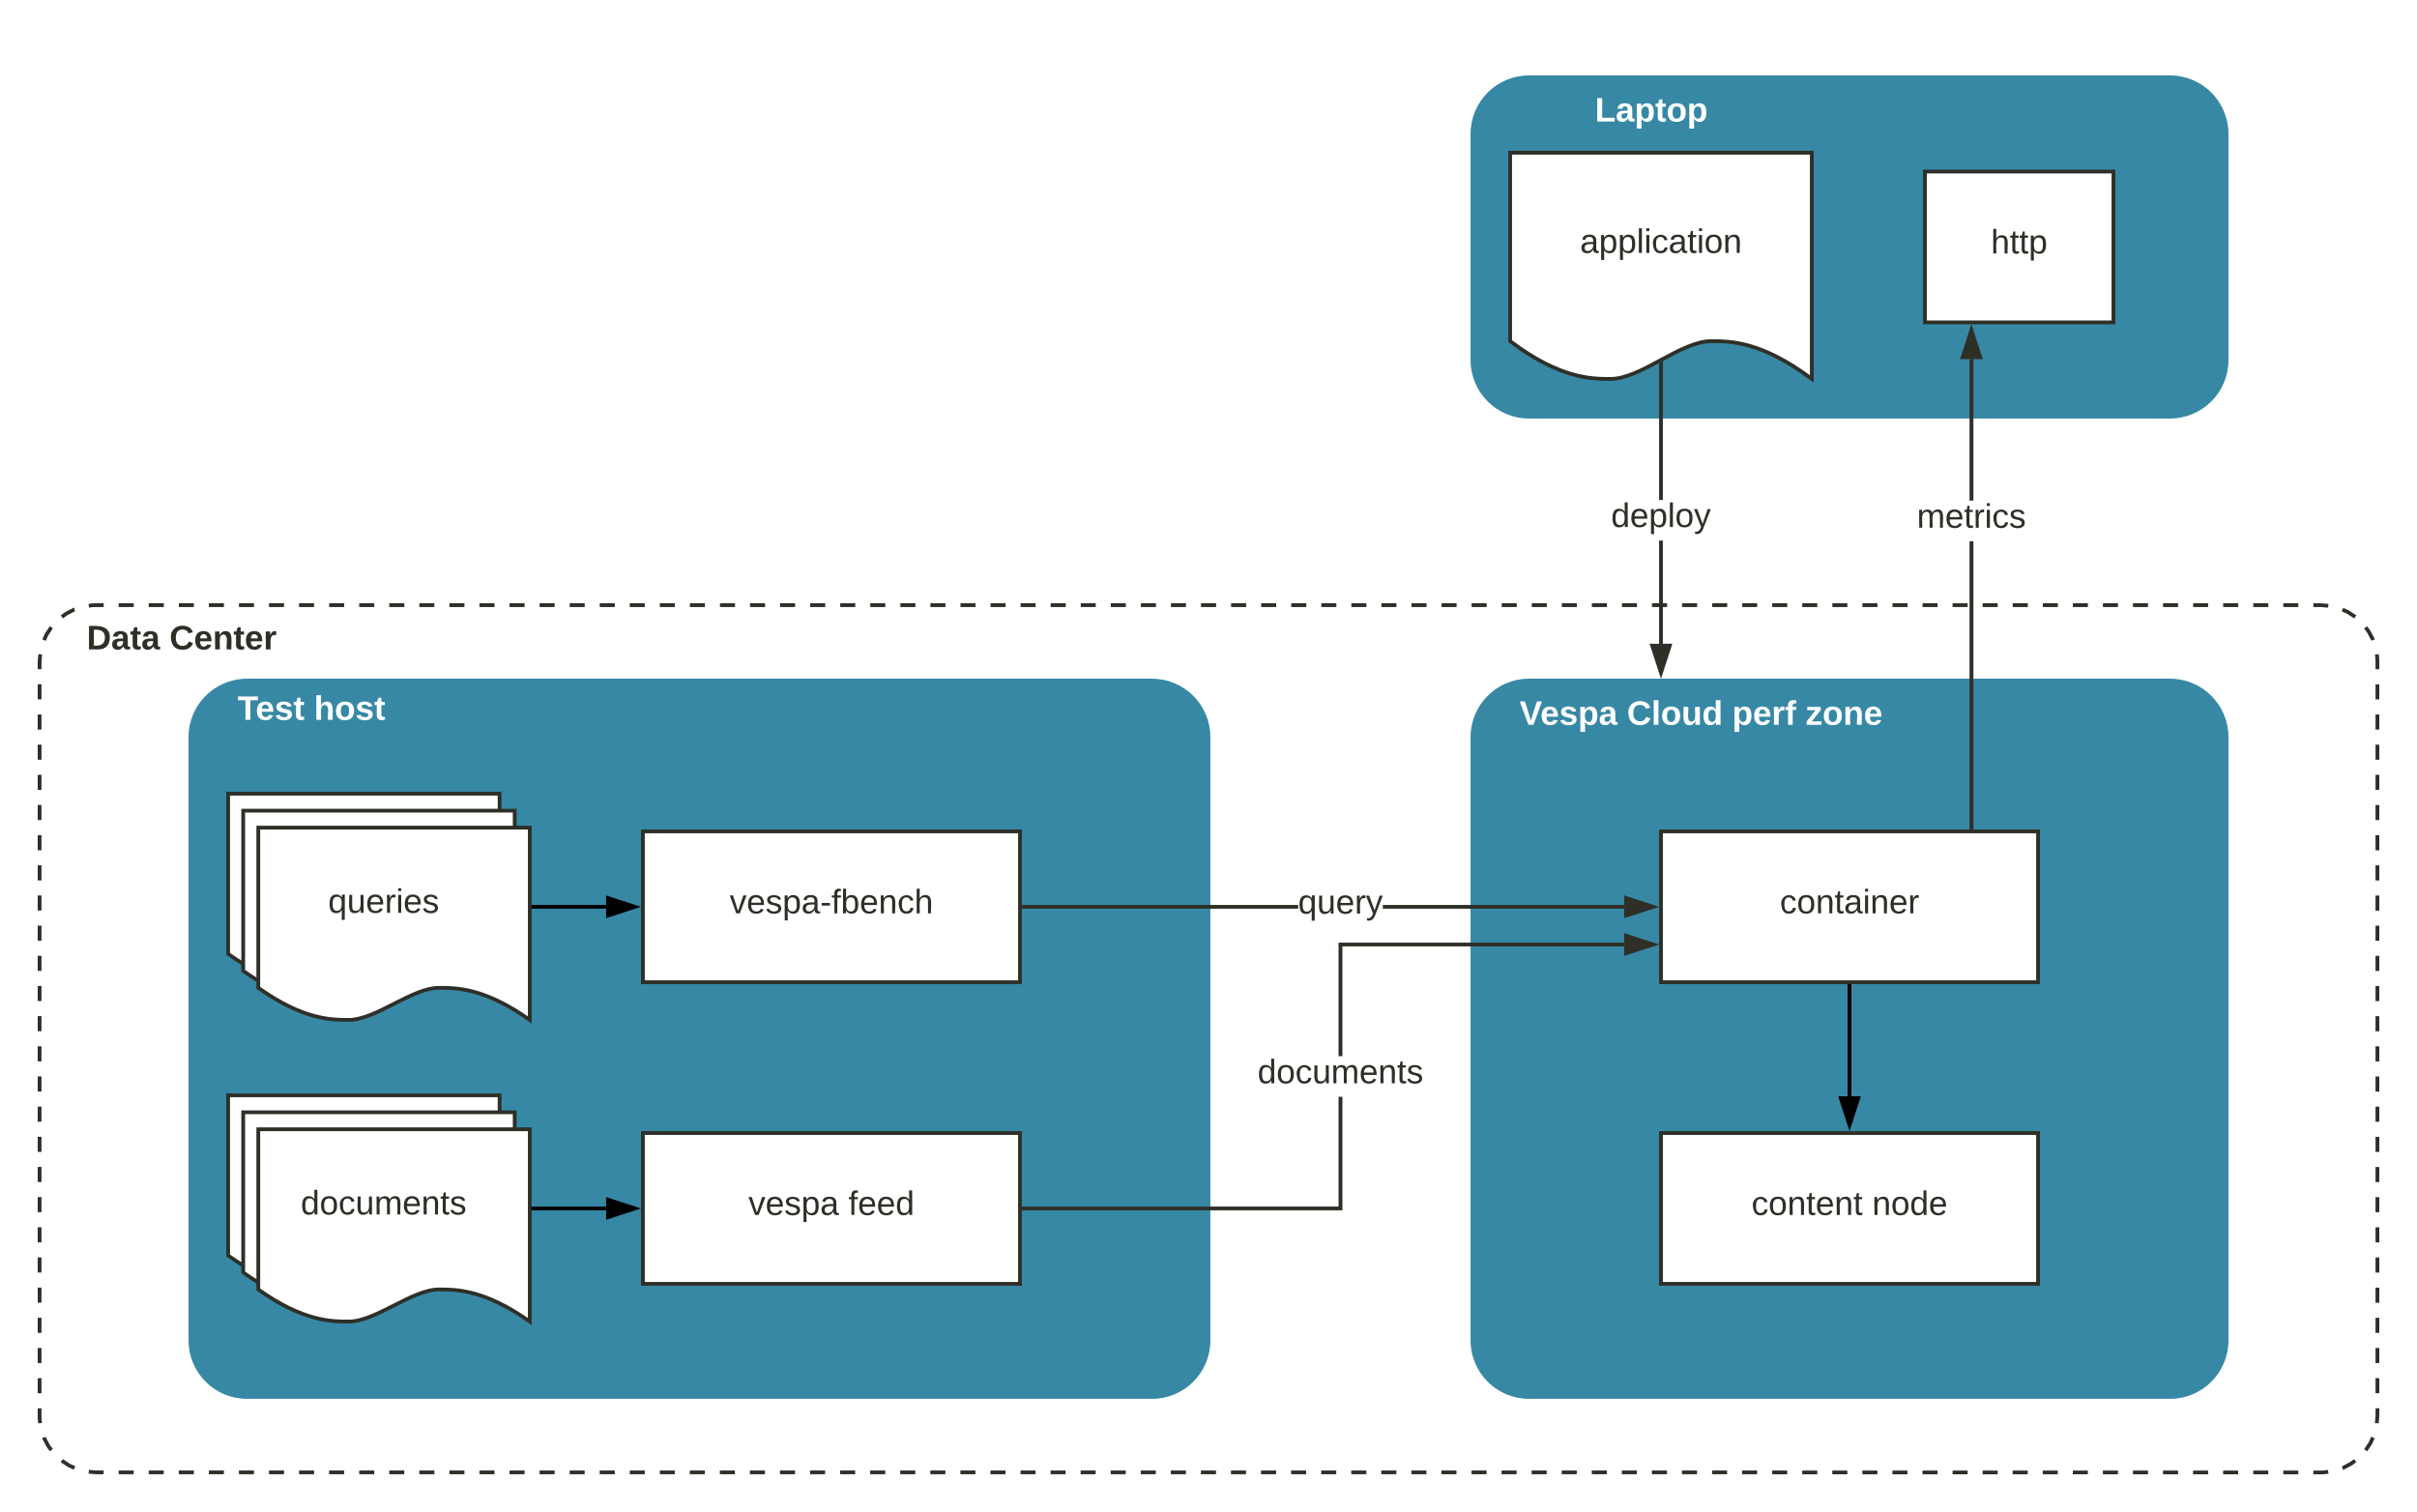 <svg xmlns="http://www.w3.org/2000/svg" xmlns:xlink="http://www.w3.org/1999/xlink" xmlns:lucid="lucid" width="1282" height="802"><g transform="translate(-59 -59)" lucid:page-tab-id="0_0"><path d="M0 0h1870.4v1323.2H0z" fill="#fff"/><path d="M1210 100c16.57 0 30 13.43 30 30v120c0 16.57-13.43 30-30 30H870c-16.57 0-30-13.43-30-30V130c0-16.57 13.43-30 30-30zM1210 420c16.57 0 30 13.43 30 30v320c0 16.57-13.43 30-30 30H870c-16.57 0-30-13.43-30-30V450c0-16.57 13.43-30 30-30z" stroke="#3788a5" stroke-width="2" fill="#3788a5"/><path d="M860 400h260v80H860z" stroke="#000" stroke-opacity="0" stroke-width="2" fill="#fff" fill-opacity="0"/><use xlink:href="#a" transform="matrix(1,0,0,1,865,405) translate(0 38.462)"/><use xlink:href="#b" transform="matrix(1,0,0,1,865,405) translate(56.95 38.462)"/><use xlink:href="#c" transform="matrix(1,0,0,1,865,405) translate(112.75 38.462)"/><use xlink:href="#d" transform="matrix(1,0,0,1,865,405) translate(151.65 38.462)"/><path d="M670 420c16.57 0 30 13.43 30 30v320c0 16.57-13.43 30-30 30H190c-16.57 0-30-13.43-30-30V450c0-16.57 13.43-30 30-30z" stroke="#3788a5" stroke-width="2" fill="#3788a5"/><path d="M180 380h160v112H180z" stroke="#000" stroke-opacity="0" stroke-width="2" fill="#fff" fill-opacity="0"/><use xlink:href="#e" transform="matrix(1,0,0,1,185,385) translate(0 55.837)"/><use xlink:href="#f" transform="matrix(1,0,0,1,185,385) translate(40.55 55.837)"/><path d="M400 500h200v80H400z" stroke="#2e2f27" stroke-width="2" fill="#fff"/><use xlink:href="#g" transform="matrix(1,0,0,1,405,505) translate(41.025 38.462)"/><path d="M940 500h200v80H940z" stroke="#2e2f27" stroke-width="2" fill="#fff"/><use xlink:href="#h" transform="matrix(1,0,0,1,945,505) translate(58.05 38.462)"/><path d="M940 660h200v80H940z" stroke="#2e2f27" stroke-width="2" fill="#fff"/><use xlink:href="#i" transform="matrix(1,0,0,1,945,665) translate(43 38.462)"/><use xlink:href="#j" transform="matrix(1,0,0,1,945,665) translate(107 38.462)"/><path d="M747.52 541H602v-2h145.52zm172.98 0H792.48v-2H920.5z" stroke="#2e2f27" stroke-width=".05" fill="#2e2f27"/><path d="M602.03 541H601v-2h1.03z" fill="#2e2f27"/><path d="M602.05 541.02h-1.07V539h1.07zm-1.02-2V541h.97V539z" stroke="#2e2f27" stroke-width=".05" fill="#2e2f27"/><path d="M935.76 540l-14.26 4.63v-9.26z" fill="#2e2f27"/><path d="M939 540l-18.5 6v-12zm-16.5 3.26l10.03-3.26-10.03-3.26z" stroke="#2e2f27" stroke-width=".05" fill="#2e2f27"/><use xlink:href="#k" transform="matrix(1,0,0,1,747.525,529.2) translate(0 14.4)"/><path d="M1040 582v58.5" stroke="#000" stroke-width="2" fill="none"/><path d="M1041 582.03h-2V581h2z" stroke="#000" stroke-width=".05"/><path d="M1040 655.76l-4.63-14.26h9.27z" stroke="#000" stroke-width="2"/><path d="M941 400.5h-2v-54.76h2zm0-76.36h-2v-72.26h2z" stroke="#2e2f27" stroke-width=".05" fill="#2e2f27"/><path d="M941 251.9h-2v-.5l2-1.02z" fill="#2e2f27"/><path d="M941.02 251.93H939v-.56l2.04-1.03zm-2-.53v.48H941v-1.46z" stroke="#2e2f27" stroke-width=".05" fill="#2e2f27"/><path d="M940 415.76l-4.63-14.26h9.26z" fill="#2e2f27"/><path d="M940 419l-6-18.5h12zm-3.26-16.5l3.26 10.03 3.26-10.03z" stroke="#2e2f27" stroke-width=".05" fill="#2e2f27"/><use xlink:href="#l" transform="matrix(1,0,0,1,913.525,324.142) translate(0 14.4)"/><path d="M400 660h200v80H400z" stroke="#2e2f27" stroke-width="2" fill="#fff"/><use xlink:href="#m" transform="matrix(1,0,0,1,405,665) translate(51 38.462)"/><use xlink:href="#n" transform="matrix(1,0,0,1,405,665) translate(104 38.462)"/><path d="M180 480h144v102c-24.05-17.03-39.02-17.03-48.1-17.03-14.4 0-33.55 17.03-47.95 17.03-8.93 0-24.05 0-47.95-17.03z" stroke="#2e2f27" stroke-width="2" fill="#fff"/><path d="M188 489h144v102c-24.05-17.03-39.02-17.03-48.1-17.03-14.4 0-33.55 17.03-47.95 17.03-8.93 0-24.05 0-47.95-17.03z" stroke="#2e2f27" stroke-width="2" fill="#fff"/><path d="M196 498h144v102c-24.05-17.03-39.02-17.03-48.1-17.03-14.4 0-33.55 17.03-47.95 17.03-8.93 0-24.05 0-47.95-17.03z" stroke="#2e2f27" stroke-width="2" fill="#fff"/><use xlink:href="#o" transform="matrix(1,0,0,1,201,503) translate(32.05 40.181)"/><path d="M180 640h144v102c-24.05-17.03-39.02-17.03-48.1-17.03-14.4 0-33.55 17.03-47.95 17.03-8.93 0-24.05 0-47.95-17.03z" stroke="#2e2f27" stroke-width="2" fill="#fff"/><path d="M188 649h144v102c-24.05-17.03-39.02-17.03-48.1-17.03-14.4 0-33.55 17.03-47.95 17.03-8.93 0-24.05 0-47.95-17.03z" stroke="#2e2f27" stroke-width="2" fill="#fff"/><path d="M196 658h144v102c-24.05-17.03-39.02-17.03-48.1-17.03-14.4 0-33.55 17.03-47.95 17.03-8.93 0-24.05 0-47.95-17.03z" stroke="#2e2f27" stroke-width="2" fill="#fff"/><use xlink:href="#p" transform="matrix(1,0,0,1,201,663) translate(17.525 40.181)"/><path d="M342 540h38.5" stroke="#000" stroke-width="2" fill="none"/><path d="M342.03 541H341v-2h1.03z" stroke="#000" stroke-width=".05"/><path d="M395.76 540l-14.26 4.63v-9.26z" stroke="#000" stroke-width="2"/><path d="M342 700h38.5" stroke="#000" stroke-width="2" fill="none"/><path d="M342.03 701H341v-2h1.03z" stroke="#000" stroke-width=".05"/><path d="M395.76 700l-14.26 4.63v-9.26z" stroke="#000" stroke-width="2"/><path d="M771 701H602v-2h167v-58.2h2zm149.5-140H771v58.2h-2V559h151.5z" stroke="#2e2f27" stroke-width=".05" fill="#2e2f27"/><path d="M602.03 701H601v-2h1.03z" fill="#2e2f27"/><path d="M602.05 701.02h-1.07V699h1.07zm-1.02-2V701h.97V699z" stroke="#2e2f27" stroke-width=".05" fill="#2e2f27"/><path d="M935.76 560l-14.26 4.63v-9.26z" fill="#2e2f27"/><path d="M939 560l-18.5 6v-12zm-16.5 3.26l10.03-3.26-10.03-3.26z" stroke="#2e2f27" stroke-width=".05" fill="#2e2f27"/><use xlink:href="#p" transform="matrix(1,0,0,1,726.025,619.2) translate(0 14.4)"/><path d="M860 140h160v120c-26.72-20.04-43.36-20.04-53.44-20.04-16 0-37.28 20.04-53.28 20.04-9.92 0-26.72 0-53.28-20.04z" stroke="#2e2f27" stroke-width="2" fill="#fff"/><use xlink:href="#q" transform="matrix(1,0,0,1,865,145) translate(32.075 48.15)"/><path d="M900 80h160v80H900z" stroke="#000" stroke-opacity="0" stroke-width="2" fill="#fff" fill-opacity="0"/><use xlink:href="#r" transform="matrix(1,0,0,1,905,85) translate(0 38.462)"/><path d="M1290 380c16.57 0 30 13.43 30 30v400c0 16.57-13.43 30-30 30H110c-16.57 0-30-13.43-30-30V410c0-16.57 13.43-30 30-30z" fill-opacity="0"/><path d="M1301.45 382.36l2.9 1.3 3.9 2.56m5.47 5.58l1.54 2 2.34 4.4.1.33m1.95 7.57l.27 1.75.08 2.15v4m0 8v8m0 8v8m0 8v8m0 8v8m0 8v8m0 8v8m0 8v8m0 8v8m0 8v8m0 8v8m0 8v8m0 8v8m0 8v8m0 8v8m0 8v8m0 8v8m0 8v8m0 8v8m0 8v8m0 8v8m0 8v8m0 8v8m0 8v8m0 8v8m0 8v4l-.33 3.9m-2.03 7.55l-1.3 2.9-2.56 3.9m-5.58 5.47l-2 1.54-4.4 2.34-.33.1m-7.57 1.95l-1.75.27-2.15.08h-4m-7.96 0h-7.97m-7.97 0h-7.98m-7.97 0h-7.97m-7.98 0h-7.97m-7.97 0h-7.98m-7.97 0h-7.96m-7.97 0h-7.98m-7.98 0h-7.97m-7.98 0h-7.97m-7.97 0h-7.98m-7.97 0h-7.97m-7.96 0h-7.98m-7.97 0h-7.98m-7.98 0h-7.97m-7.97 0h-7.98m-7.97 0h-7.97m-7.98 0h-7.97m-7.97 0H999m-8 0h-7.96m-7.97 0h-7.98m-7.98 0h-7.97m-7.97 0h-7.98m-7.97 0h-7.97m-7.98 0h-7.97m-7.96 0h-7.98m-7.97 0h-7.98m-7.97 0h-7.98m-7.97 0h-7.97m-7.98 0h-7.97m-7.97 0h-7.97m-7.97 0h-7.97m-7.98 0h-7.98m-7.97 0h-7.97m-7.98 0h-7.97m-7.97 0h-7.98m-7.97 0h-7.97m-7.97 0h-8m-7.96 0h-7.97m-7.98 0h-7.98m-7.97 0h-7.97m-7.98 0h-7.97m-7.97 0h-7.98m-7.97 0h-7.96m-7.98 0h-7.97m-7.98 0h-7.97m-7.98 0h-7.97m-7.97 0h-7.98m-7.97 0h-7.97m-7.97 0h-7.97m-7.97 0h-7.98m-7.98 0h-7.97m-7.97 0h-7.98m-7.97 0h-7.97m-7.98 0h-7.97m-7.97 0H409m-8 0h-7.96m-7.97 0h-7.97m-7.98 0h-7.97m-7.97 0h-7.98m-7.97 0h-7.97m-7.98 0h-7.97m-7.96 0h-7.97m-7.98 0h-7.98m-7.97 0h-7.98m-7.97 0h-7.97m-7.98 0h-7.97m-7.97 0h-7.97m-7.97 0h-7.97m-7.98 0h-7.98m-7.97 0h-7.97m-7.98 0h-7.97m-7.97 0h-7.97m-7.97 0h-7.97m-7.97 0h-4l-3.9-.33m-7.55-2.03l-2.9-1.3-3.9-2.56m-5.47-5.58l-1.54-2-2.34-4.4-.1-.33m-1.95-7.57l-.27-1.75L80 810v-4m0-8v-8m0-8v-8m0-8v-8m0-8v-8m0-8v-8m0-8v-8m0-8v-8m0-8v-8m0-8v-8m0-8v-8m0-8v-8m0-8v-8m0-8v-8m0-8v-8m0-8v-8m0-8v-8m0-8v-8m0-8v-8m0-8v-8m0-8v-8m0-8v-8m0-8v-8m0-8v-8m0-8v-8m0-8v-4l.33-3.9m2.03-7.55l1.3-2.9 2.56-3.9m5.58-5.47l2-1.54 4.4-2.34.33-.1m7.57-1.95l1.75-.27L110 380h4m7.96 0h7.97m7.97 0h7.98m7.97 0h7.97m7.98 0h7.97m7.97 0h7.98m7.97 0h7.96m7.97 0h7.98m7.98 0h7.97m7.98 0h7.97m7.97 0h7.98m7.97 0h7.97m7.97 0h7.97m7.97 0h7.98m7.98 0h7.97m7.97 0h7.98m7.97 0h7.97m7.98 0h7.97m7.97 0H401m8 0h7.96m7.97 0h7.97m7.98 0h7.97m7.97 0h7.98m7.97 0h7.97m7.98 0h7.97m7.96 0h7.97m7.98 0h7.98m7.97 0h7.98m7.97 0h7.97m7.98 0h7.97m7.97 0h7.97m7.97 0h7.97m7.98 0h7.98m7.97 0h7.97m7.98 0h7.97m7.97 0h7.98m7.97 0h7.97m7.97 0h8m7.96 0h7.97m7.98 0h7.98m7.97 0h7.97m7.98 0h7.97m7.97 0h7.98m7.97 0h7.96m7.98 0h7.97m7.98 0h7.97m7.98 0h7.97m7.97 0h7.98m7.97 0h7.97m7.97 0h7.97m7.97 0h7.98m7.98 0h7.97m7.97 0h7.98m7.97 0h7.97m7.98 0h7.97m7.97 0H991m8 0h7.96m7.97 0h7.98m7.98 0h7.97m7.97 0h7.98m7.97 0h7.97m7.98 0h7.97m7.96 0h7.97m7.98 0h7.98m7.97 0h7.98m7.97 0h7.97m7.98 0h7.97m7.97 0h7.96m7.98 0h7.97m7.98 0h7.98m7.97 0h7.97m7.98 0h7.97m7.97 0h7.98m7.97 0h7.97m7.97 0h4l3.9.32" stroke="#2e2f27" stroke-width="2" fill="none"/><path d="M100 360h160v80H100z" stroke="#000" stroke-opacity="0" stroke-width="2" fill="#fff" fill-opacity="0"/><use xlink:href="#s" transform="matrix(1,0,0,1,105,365) translate(0 38.462)"/><use xlink:href="#t" transform="matrix(1,0,0,1,105,365) translate(43.9 38.462)"/><path d="M1080 150h100v80h-100z" stroke="#2e2f27" stroke-width="2" fill="#fff"/><use xlink:href="#u" transform="matrix(1,0,0,1,1085,155) translate(30 38.462)"/><path d="M1105.67 498h-2V346.13h2zm0-173.47h-2V249.5h2z" stroke="#2e2f27" stroke-width=".05" fill="#2e2f27"/><path d="M1105.67 499h-2v-1.03h2z" fill="#2e2f27"/><path d="M1105.7 499.02h-2.06v-1.07h2.05zm-2-1.02v.98h1.94V498z" stroke="#2e2f27" stroke-width=".05" fill="#2e2f27"/><path d="M1109.3 248.5h-9.27l4.64-14.26z" fill="#2e2f27"/><path d="M1110.68 249.5h-12.03l6.02-18.5zm-9.27-2h6.53l-3.26-10.03z" stroke="#2e2f27" stroke-width=".05" fill="#2e2f27"/><g><use xlink:href="#v" transform="matrix(1,0,0,1,1075.742,324.533) translate(0 14.4)"/></g><defs><path fill="#fff" d="M147 0H94L2-248h55l64 206c17-72 42-137 63-206h54" id="w"/><path fill="#fff" d="M185-48c-13 30-37 53-82 52C43 2 14-33 14-96s30-98 90-98c62 0 83 45 84 108H66c0 31 8 55 39 56 18 0 30-7 34-22zm-45-69c5-46-57-63-70-21-2 6-4 13-4 21h74" id="x"/><path fill="#fff" d="M137-138c1-29-70-34-71-4 15 46 118 7 119 86 1 83-164 76-172 9l43-7c4 19 20 25 44 25 33 8 57-30 24-41C81-84 22-81 20-136c-2-80 154-74 161-7" id="y"/><path fill="#fff" d="M135-194c53 0 70 44 70 98 0 56-19 98-73 100-31 1-45-17-59-34 3 33 2 69 2 105H25l-1-265h48c2 10 0 23 3 31 11-24 29-35 60-35zM114-30c33 0 39-31 40-66 0-38-9-64-40-64-56 0-55 130 0 130" id="z"/><path fill="#fff" d="M133-34C117-15 103 5 69 4 32 3 11-16 11-54c-1-60 55-63 116-61 1-26-3-47-28-47-18 1-26 9-28 27l-52-2c7-38 36-58 82-57s74 22 75 68l1 82c-1 14 12 18 25 15v27c-30 8-71 5-69-32zm-48 3c29 0 43-24 42-57-32 0-66-3-65 30 0 17 8 27 23 27" id="A"/><g id="a"><use transform="matrix(0.05,0,0,0.05,0,0)" xlink:href="#w"/><use transform="matrix(0.05,0,0,0.05,11,0)" xlink:href="#x"/><use transform="matrix(0.05,0,0,0.05,21,0)" xlink:href="#y"/><use transform="matrix(0.05,0,0,0.05,31,0)" xlink:href="#z"/><use transform="matrix(0.05,0,0,0.05,41.95,0)" xlink:href="#A"/></g><path fill="#fff" d="M67-125c0 53 21 87 73 88 37 1 54-22 65-47l45 17C233-25 199 4 140 4 58 4 20-42 15-125 8-235 124-281 211-232c18 10 29 29 36 50l-46 12c-8-25-30-41-62-41-52 0-71 34-72 86" id="B"/><path fill="#fff" d="M25 0v-261h50V0H25" id="C"/><path fill="#fff" d="M110-194c64 0 96 36 96 99 0 64-35 99-97 99-61 0-95-36-95-99 0-62 34-99 96-99zm-1 164c35 0 45-28 45-65 0-40-10-65-43-65-34 0-45 26-45 65 0 36 10 65 43 65" id="D"/><path fill="#fff" d="M85 4C-2 5 27-109 22-190h50c7 57-23 150 33 157 60-5 35-97 40-157h50l1 190h-47c-2-12 1-28-3-38-12 25-28 42-61 42" id="E"/><path fill="#fff" d="M88-194c31-1 46 15 58 34l-1-101h50l1 261h-48c-2-10 0-23-3-31C134-8 116 4 84 4 32 4 16-41 15-95c0-56 19-97 73-99zm17 164c33 0 40-30 41-66 1-37-9-64-41-64s-38 30-39 65c0 43 13 65 39 65" id="F"/><g id="b"><use transform="matrix(0.05,0,0,0.05,0,0)" xlink:href="#B"/><use transform="matrix(0.05,0,0,0.05,12.95,0)" xlink:href="#C"/><use transform="matrix(0.05,0,0,0.05,17.95,0)" xlink:href="#D"/><use transform="matrix(0.05,0,0,0.05,28.9,0)" xlink:href="#E"/><use transform="matrix(0.05,0,0,0.05,39.85,0)" xlink:href="#F"/></g><path fill="#fff" d="M135-150c-39-12-60 13-60 57V0H25l-1-190h47c2 13-1 29 3 40 6-28 27-53 61-41v41" id="G"/><path fill="#fff" d="M121-226c-27-7-43 5-38 36h38v33H83V0H34v-157H6v-33h28c-9-59 32-81 87-68v32" id="H"/><g id="c"><use transform="matrix(0.05,0,0,0.05,0,0)" xlink:href="#z"/><use transform="matrix(0.05,0,0,0.05,10.95,0)" xlink:href="#x"/><use transform="matrix(0.05,0,0,0.05,20.95,0)" xlink:href="#G"/><use transform="matrix(0.05,0,0,0.05,27.95,0)" xlink:href="#H"/></g><path fill="#fff" d="M12 0v-35l95-120H19v-35h142v35L67-36h103V0H12" id="I"/><path fill="#fff" d="M135-194c87-1 58 113 63 194h-50c-7-57 23-157-34-157-59 0-34 97-39 157H25l-1-190h47c2 12-1 28 3 38 12-26 28-41 61-42" id="J"/><g id="d"><use transform="matrix(0.05,0,0,0.05,0,0)" xlink:href="#I"/><use transform="matrix(0.05,0,0,0.05,9,0)" xlink:href="#D"/><use transform="matrix(0.05,0,0,0.05,19.95,0)" xlink:href="#J"/><use transform="matrix(0.05,0,0,0.05,30.9,0)" xlink:href="#x"/></g><path fill="#fff" d="M136-208V0H84v-208H4v-40h212v40h-80" id="K"/><path fill="#fff" d="M115-3C79 11 28 4 28-45v-112H4v-33h27l15-45h31v45h36v33H77v99c-1 23 16 31 38 25v30" id="L"/><g id="e"><use transform="matrix(0.05,0,0,0.05,0,0)" xlink:href="#K"/><use transform="matrix(0.05,0,0,0.05,9.6,0)" xlink:href="#x"/><use transform="matrix(0.05,0,0,0.05,19.6,0)" xlink:href="#y"/><use transform="matrix(0.05,0,0,0.05,29.6,0)" xlink:href="#L"/></g><path fill="#fff" d="M114-157C55-157 80-60 75 0H25v-261h50l-1 109c12-26 28-41 61-42 86-1 58 113 63 194h-50c-7-57 23-157-34-157" id="M"/><g id="f"><use transform="matrix(0.05,0,0,0.05,0,0)" xlink:href="#M"/><use transform="matrix(0.05,0,0,0.05,10.95,0)" xlink:href="#D"/><use transform="matrix(0.05,0,0,0.05,21.9,0)" xlink:href="#y"/><use transform="matrix(0.05,0,0,0.05,31.9,0)" xlink:href="#L"/></g><path fill="#2e2f27" d="M108 0H70L1-190h34L89-25l56-165h34" id="N"/><path fill="#2e2f27" d="M100-194c63 0 86 42 84 106H49c0 40 14 67 53 68 26 1 43-12 49-29l28 8c-11 28-37 45-77 45C44 4 14-33 15-96c1-61 26-98 85-98zm52 81c6-60-76-77-97-28-3 7-6 17-6 28h103" id="O"/><path fill="#2e2f27" d="M135-143c-3-34-86-38-87 0 15 53 115 12 119 90S17 21 10-45l28-5c4 36 97 45 98 0-10-56-113-15-118-90-4-57 82-63 122-42 12 7 21 19 24 35" id="P"/><path fill="#2e2f27" d="M115-194c55 1 70 41 70 98S169 2 115 4C84 4 66-9 55-30l1 105H24l-1-265h31l2 30c10-21 28-34 59-34zm-8 174c40 0 45-34 45-75s-6-73-45-74c-42 0-51 32-51 76 0 43 10 73 51 73" id="Q"/><path fill="#2e2f27" d="M141-36C126-15 110 5 73 4 37 3 15-17 15-53c-1-64 63-63 125-63 3-35-9-54-41-54-24 1-41 7-42 31l-33-3c5-37 33-52 76-52 45 0 72 20 72 64v82c-1 20 7 32 28 27v20c-31 9-61-2-59-35zM48-53c0 20 12 33 32 33 41-3 63-29 60-74-43 2-92-5-92 41" id="R"/><path fill="#2e2f27" d="M16-82v-28h88v28H16" id="S"/><path fill="#2e2f27" d="M101-234c-31-9-42 10-38 44h38v23H63V0H32v-167H5v-23h27c-7-52 17-82 69-68v24" id="T"/><path fill="#2e2f27" d="M115-194c53 0 69 39 70 98 0 66-23 100-70 100C84 3 66-7 56-30L54 0H23l1-261h32v101c10-23 28-34 59-34zm-8 174c40 0 45-34 45-75 0-40-5-75-45-74-42 0-51 32-51 76 0 43 10 73 51 73" id="U"/><path fill="#2e2f27" d="M117-194c89-4 53 116 60 194h-32v-121c0-31-8-49-39-48C34-167 62-67 57 0H25l-1-190h30c1 10-1 24 2 32 11-22 29-35 61-36" id="V"/><path fill="#2e2f27" d="M96-169c-40 0-48 33-48 73s9 75 48 75c24 0 41-14 43-38l32 2c-6 37-31 61-74 61-59 0-76-41-82-99-10-93 101-131 147-64 4 7 5 14 7 22l-32 3c-4-21-16-35-41-35" id="W"/><path fill="#2e2f27" d="M106-169C34-169 62-67 57 0H25v-261h32l-1 103c12-21 28-36 61-36 89 0 53 116 60 194h-32v-121c2-32-8-49-39-48" id="X"/><g id="g"><use transform="matrix(0.05,0,0,0.05,0,0)" xlink:href="#N"/><use transform="matrix(0.05,0,0,0.05,9,0)" xlink:href="#O"/><use transform="matrix(0.05,0,0,0.05,19,0)" xlink:href="#P"/><use transform="matrix(0.05,0,0,0.05,28,0)" xlink:href="#Q"/><use transform="matrix(0.05,0,0,0.05,38,0)" xlink:href="#R"/><use transform="matrix(0.05,0,0,0.05,48,0)" xlink:href="#S"/><use transform="matrix(0.05,0,0,0.05,53.95,0)" xlink:href="#T"/><use transform="matrix(0.05,0,0,0.05,58.95,0)" xlink:href="#U"/><use transform="matrix(0.05,0,0,0.05,68.95,0)" xlink:href="#O"/><use transform="matrix(0.05,0,0,0.05,78.95,0)" xlink:href="#V"/><use transform="matrix(0.05,0,0,0.05,88.95,0)" xlink:href="#W"/><use transform="matrix(0.05,0,0,0.05,97.95,0)" xlink:href="#X"/></g><path fill="#2e2f27" d="M100-194c62-1 85 37 85 99 1 63-27 99-86 99S16-35 15-95c0-66 28-99 85-99zM99-20c44 1 53-31 53-75 0-43-8-75-51-75s-53 32-53 75 10 74 51 75" id="Y"/><path fill="#2e2f27" d="M59-47c-2 24 18 29 38 22v24C64 9 27 4 27-40v-127H5v-23h24l9-43h21v43h35v23H59v120" id="Z"/><path fill="#2e2f27" d="M24-231v-30h32v30H24zM24 0v-190h32V0H24" id="aa"/><path fill="#2e2f27" d="M114-163C36-179 61-72 57 0H25l-1-190h30c1 12-1 29 2 39 6-27 23-49 58-41v29" id="ab"/><g id="h"><use transform="matrix(0.05,0,0,0.05,0,0)" xlink:href="#W"/><use transform="matrix(0.05,0,0,0.05,9,0)" xlink:href="#Y"/><use transform="matrix(0.05,0,0,0.05,19,0)" xlink:href="#V"/><use transform="matrix(0.05,0,0,0.05,29,0)" xlink:href="#Z"/><use transform="matrix(0.05,0,0,0.05,34,0)" xlink:href="#R"/><use transform="matrix(0.05,0,0,0.05,44,0)" xlink:href="#aa"/><use transform="matrix(0.05,0,0,0.05,47.95,0)" xlink:href="#V"/><use transform="matrix(0.05,0,0,0.05,57.95,0)" xlink:href="#O"/><use transform="matrix(0.05,0,0,0.05,67.95,0)" xlink:href="#ab"/></g><g id="i"><use transform="matrix(0.05,0,0,0.05,0,0)" xlink:href="#W"/><use transform="matrix(0.05,0,0,0.05,9,0)" xlink:href="#Y"/><use transform="matrix(0.05,0,0,0.05,19,0)" xlink:href="#V"/><use transform="matrix(0.05,0,0,0.05,29,0)" xlink:href="#Z"/><use transform="matrix(0.05,0,0,0.05,34,0)" xlink:href="#O"/><use transform="matrix(0.05,0,0,0.05,44,0)" xlink:href="#V"/><use transform="matrix(0.05,0,0,0.05,54,0)" xlink:href="#Z"/></g><path fill="#2e2f27" d="M85-194c31 0 48 13 60 33l-1-100h32l1 261h-30c-2-10 0-23-3-31C134-8 116 4 85 4 32 4 16-35 15-94c0-66 23-100 70-100zm9 24c-40 0-46 34-46 75 0 40 6 74 45 74 42 0 51-32 51-76 0-42-9-74-50-73" id="ac"/><g id="j"><use transform="matrix(0.05,0,0,0.05,0,0)" xlink:href="#V"/><use transform="matrix(0.05,0,0,0.05,10,0)" xlink:href="#Y"/><use transform="matrix(0.05,0,0,0.05,20,0)" xlink:href="#ac"/><use transform="matrix(0.05,0,0,0.05,30,0)" xlink:href="#O"/></g><path fill="#2e2f27" d="M145-31C134-9 116 4 85 4 32 4 16-35 15-94c0-59 17-99 70-100 32-1 48 14 60 33 0-11-1-24 2-32h30l-1 268h-32zM93-21c41 0 51-33 51-76s-8-73-50-73c-40 0-46 35-46 75s5 74 45 74" id="ad"/><path fill="#2e2f27" d="M84 4C-5 8 30-112 23-190h32v120c0 31 7 50 39 49 72-2 45-101 50-169h31l1 190h-30c-1-10 1-25-2-33-11 22-28 36-60 37" id="ae"/><path fill="#2e2f27" d="M179-190L93 31C79 59 56 82 12 73V49c39 6 53-20 64-50L1-190h34L92-34l54-156h33" id="af"/><g id="k"><use transform="matrix(0.05,0,0,0.05,0,0)" xlink:href="#ad"/><use transform="matrix(0.05,0,0,0.05,10,0)" xlink:href="#ae"/><use transform="matrix(0.05,0,0,0.05,20,0)" xlink:href="#O"/><use transform="matrix(0.05,0,0,0.05,30,0)" xlink:href="#ab"/><use transform="matrix(0.05,0,0,0.05,35.95,0)" xlink:href="#af"/></g><path fill="#2e2f27" d="M24 0v-261h32V0H24" id="ag"/><g id="l"><use transform="matrix(0.05,0,0,0.05,0,0)" xlink:href="#ac"/><use transform="matrix(0.05,0,0,0.05,10,0)" xlink:href="#O"/><use transform="matrix(0.05,0,0,0.05,20,0)" xlink:href="#Q"/><use transform="matrix(0.05,0,0,0.05,30,0)" xlink:href="#ag"/><use transform="matrix(0.05,0,0,0.05,33.95,0)" xlink:href="#Y"/><use transform="matrix(0.05,0,0,0.05,43.95,0)" xlink:href="#af"/></g><g id="m"><use transform="matrix(0.05,0,0,0.05,0,0)" xlink:href="#N"/><use transform="matrix(0.05,0,0,0.05,9,0)" xlink:href="#O"/><use transform="matrix(0.05,0,0,0.05,19,0)" xlink:href="#P"/><use transform="matrix(0.05,0,0,0.05,28,0)" xlink:href="#Q"/><use transform="matrix(0.05,0,0,0.05,38,0)" xlink:href="#R"/></g><g id="n"><use transform="matrix(0.05,0,0,0.05,0,0)" xlink:href="#T"/><use transform="matrix(0.05,0,0,0.05,5,0)" xlink:href="#O"/><use transform="matrix(0.05,0,0,0.05,15,0)" xlink:href="#O"/><use transform="matrix(0.05,0,0,0.05,25,0)" xlink:href="#ac"/></g><g id="o"><use transform="matrix(0.05,0,0,0.05,0,0)" xlink:href="#ad"/><use transform="matrix(0.05,0,0,0.05,10,0)" xlink:href="#ae"/><use transform="matrix(0.05,0,0,0.05,20,0)" xlink:href="#O"/><use transform="matrix(0.05,0,0,0.05,30,0)" xlink:href="#ab"/><use transform="matrix(0.05,0,0,0.05,35.95,0)" xlink:href="#aa"/><use transform="matrix(0.05,0,0,0.05,39.9,0)" xlink:href="#O"/><use transform="matrix(0.05,0,0,0.05,49.9,0)" xlink:href="#P"/></g><path fill="#2e2f27" d="M210-169c-67 3-38 105-44 169h-31v-121c0-29-5-50-35-48C34-165 62-65 56 0H25l-1-190h30c1 10-1 24 2 32 10-44 99-50 107 0 11-21 27-35 58-36 85-2 47 119 55 194h-31v-121c0-29-5-49-35-48" id="ah"/><g id="p"><use transform="matrix(0.05,0,0,0.05,0,0)" xlink:href="#ac"/><use transform="matrix(0.05,0,0,0.05,10,0)" xlink:href="#Y"/><use transform="matrix(0.05,0,0,0.05,20,0)" xlink:href="#W"/><use transform="matrix(0.05,0,0,0.05,29,0)" xlink:href="#ae"/><use transform="matrix(0.05,0,0,0.05,39,0)" xlink:href="#ah"/><use transform="matrix(0.05,0,0,0.05,53.95,0)" xlink:href="#O"/><use transform="matrix(0.05,0,0,0.05,63.95,0)" xlink:href="#V"/><use transform="matrix(0.05,0,0,0.05,73.95,0)" xlink:href="#Z"/><use transform="matrix(0.05,0,0,0.05,78.95,0)" xlink:href="#P"/></g><g id="q"><use transform="matrix(0.05,0,0,0.05,0,0)" xlink:href="#R"/><use transform="matrix(0.05,0,0,0.05,10,0)" xlink:href="#Q"/><use transform="matrix(0.05,0,0,0.05,20,0)" xlink:href="#Q"/><use transform="matrix(0.05,0,0,0.05,30,0)" xlink:href="#ag"/><use transform="matrix(0.05,0,0,0.05,33.95,0)" xlink:href="#aa"/><use transform="matrix(0.05,0,0,0.05,37.9,0)" xlink:href="#W"/><use transform="matrix(0.05,0,0,0.05,46.9,0)" xlink:href="#R"/><use transform="matrix(0.05,0,0,0.05,56.9,0)" xlink:href="#Z"/><use transform="matrix(0.05,0,0,0.05,61.9,0)" xlink:href="#aa"/><use transform="matrix(0.05,0,0,0.05,65.85,0)" xlink:href="#Y"/><use transform="matrix(0.05,0,0,0.05,75.85,0)" xlink:href="#V"/></g><path fill="#fff" d="M24 0v-248h52v208h133V0H24" id="ai"/><g id="r"><use transform="matrix(0.05,0,0,0.05,0,0)" xlink:href="#ai"/><use transform="matrix(0.05,0,0,0.05,10.95,0)" xlink:href="#A"/><use transform="matrix(0.05,0,0,0.05,20.95,0)" xlink:href="#z"/><use transform="matrix(0.05,0,0,0.05,31.9,0)" xlink:href="#L"/><use transform="matrix(0.05,0,0,0.05,37.85,0)" xlink:href="#D"/><use transform="matrix(0.05,0,0,0.05,48.8,0)" xlink:href="#z"/></g><path fill="#2e2f27" d="M24-248c120-7 223 5 221 122C244-46 201 0 124 0H24v-248zM76-40c74 7 117-18 117-86 0-67-45-88-117-82v168" id="aj"/><path fill="#2e2f27" d="M133-34C117-15 103 5 69 4 32 3 11-16 11-54c-1-60 55-63 116-61 1-26-3-47-28-47-18 1-26 9-28 27l-52-2c7-38 36-58 82-57s74 22 75 68l1 82c-1 14 12 18 25 15v27c-30 8-71 5-69-32zm-48 3c29 0 43-24 42-57-32 0-66-3-65 30 0 17 8 27 23 27" id="ak"/><path fill="#2e2f27" d="M115-3C79 11 28 4 28-45v-112H4v-33h27l15-45h31v45h36v33H77v99c-1 23 16 31 38 25v30" id="al"/><g id="s"><use transform="matrix(0.05,0,0,0.05,0,0)" xlink:href="#aj"/><use transform="matrix(0.05,0,0,0.05,12.95,0)" xlink:href="#ak"/><use transform="matrix(0.05,0,0,0.05,22.95,0)" xlink:href="#al"/><use transform="matrix(0.05,0,0,0.05,28.9,0)" xlink:href="#ak"/></g><path fill="#2e2f27" d="M67-125c0 53 21 87 73 88 37 1 54-22 65-47l45 17C233-25 199 4 140 4 58 4 20-42 15-125 8-235 124-281 211-232c18 10 29 29 36 50l-46 12c-8-25-30-41-62-41-52 0-71 34-72 86" id="am"/><path fill="#2e2f27" d="M185-48c-13 30-37 53-82 52C43 2 14-33 14-96s30-98 90-98c62 0 83 45 84 108H66c0 31 8 55 39 56 18 0 30-7 34-22zm-45-69c5-46-57-63-70-21-2 6-4 13-4 21h74" id="an"/><path fill="#2e2f27" d="M135-194c87-1 58 113 63 194h-50c-7-57 23-157-34-157-59 0-34 97-39 157H25l-1-190h47c2 12-1 28 3 38 12-26 28-41 61-42" id="ao"/><path fill="#2e2f27" d="M135-150c-39-12-60 13-60 57V0H25l-1-190h47c2 13-1 29 3 40 6-28 27-53 61-41v41" id="ap"/><g id="t"><use transform="matrix(0.05,0,0,0.05,0,0)" xlink:href="#am"/><use transform="matrix(0.05,0,0,0.05,12.95,0)" xlink:href="#an"/><use transform="matrix(0.05,0,0,0.05,22.95,0)" xlink:href="#ao"/><use transform="matrix(0.05,0,0,0.05,33.9,0)" xlink:href="#al"/><use transform="matrix(0.05,0,0,0.05,39.85,0)" xlink:href="#an"/><use transform="matrix(0.05,0,0,0.05,49.85,0)" xlink:href="#ap"/></g><g id="u"><use transform="matrix(0.05,0,0,0.05,0,0)" xlink:href="#X"/><use transform="matrix(0.05,0,0,0.05,10,0)" xlink:href="#Z"/><use transform="matrix(0.05,0,0,0.05,15,0)" xlink:href="#Z"/><use transform="matrix(0.05,0,0,0.05,20,0)" xlink:href="#Q"/></g><g id="v"><use transform="matrix(0.05,0,0,0.05,0,0)" xlink:href="#ah"/><use transform="matrix(0.05,0,0,0.05,14.95,0)" xlink:href="#O"/><use transform="matrix(0.05,0,0,0.05,24.95,0)" xlink:href="#Z"/><use transform="matrix(0.05,0,0,0.05,29.95,0)" xlink:href="#ab"/><use transform="matrix(0.05,0,0,0.05,35.9,0)" xlink:href="#aa"/><use transform="matrix(0.05,0,0,0.05,39.85,0)" xlink:href="#W"/><use transform="matrix(0.05,0,0,0.05,48.85,0)" xlink:href="#P"/></g></defs></g></svg>